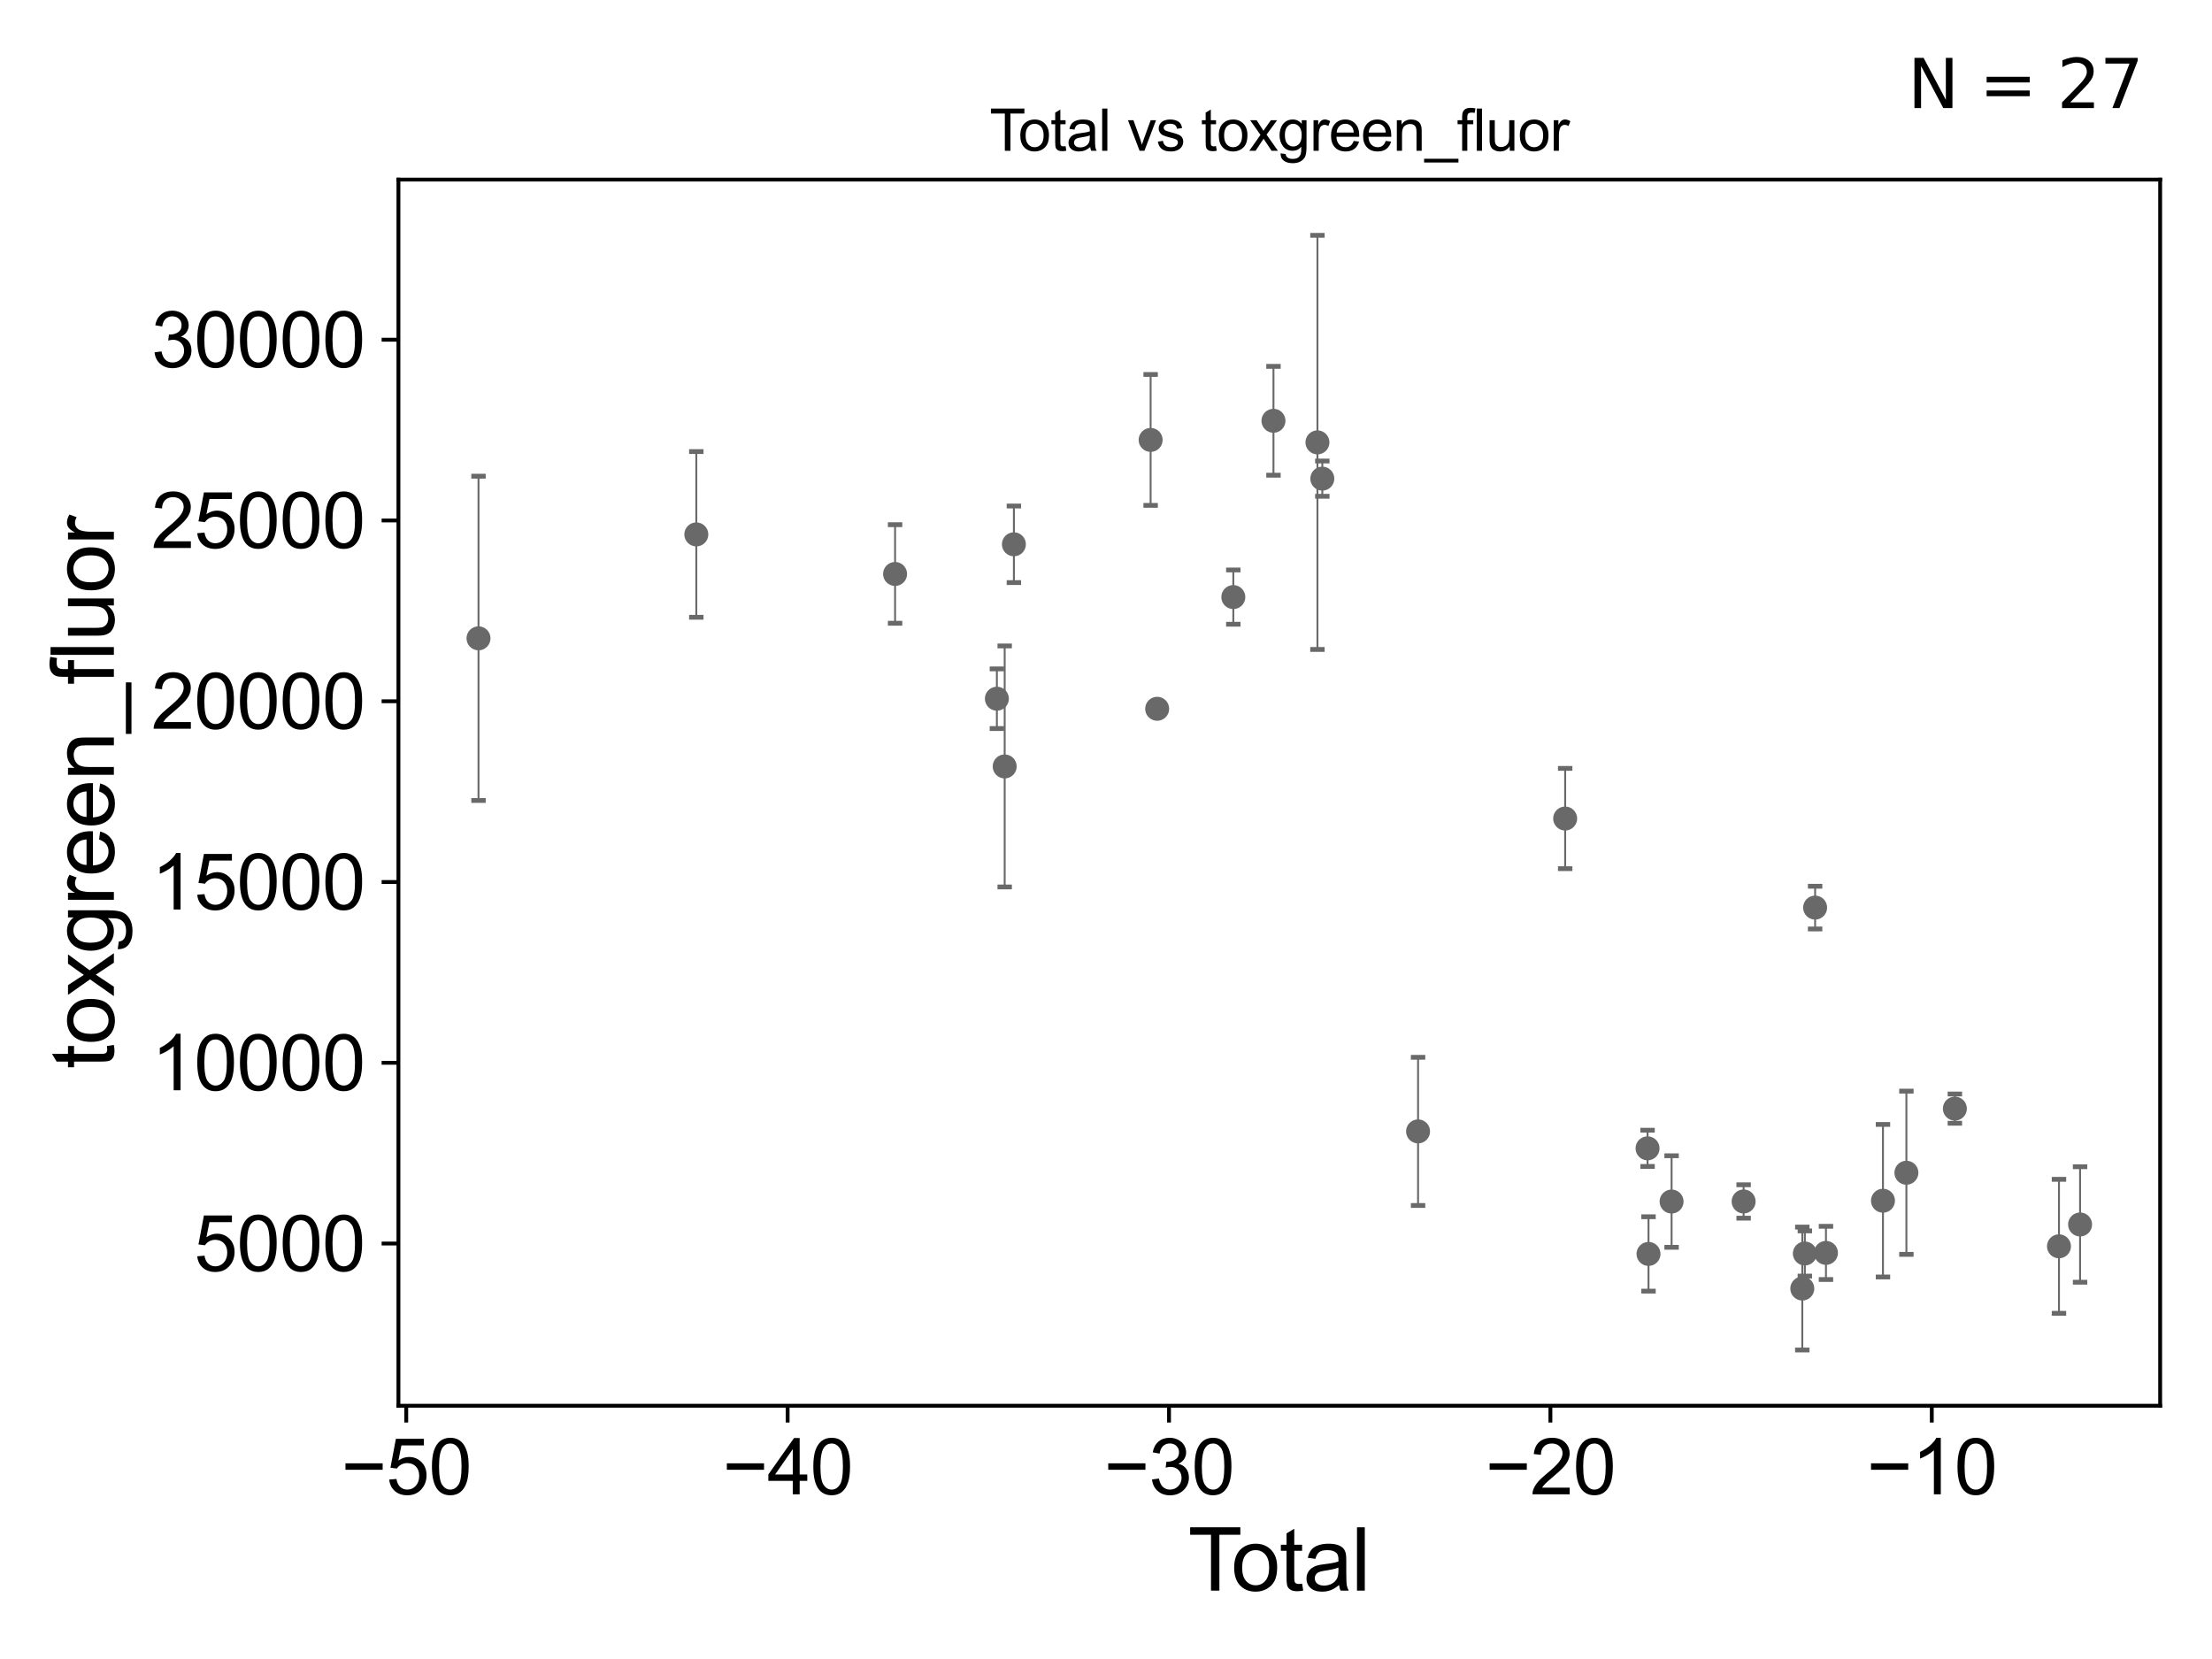 <?xml version="1.0" encoding="utf-8" standalone="no"?>
<!DOCTYPE svg PUBLIC "-//W3C//DTD SVG 1.1//EN"
  "http://www.w3.org/Graphics/SVG/1.1/DTD/svg11.dtd">
<svg xmlns:xlink="http://www.w3.org/1999/xlink" width="460.8pt" height="345.6pt" viewBox="0 0 460.8 345.6" xmlns="http://www.w3.org/2000/svg" version="1.1">
 <defs>
  <style type="text/css">*{stroke-linejoin: round; stroke-linecap: butt}</style>
 </defs>
 <g id="figure_1">
  <g id="patch_1">
   <path d="M 0 345.6 
L 460.8 345.6 
L 460.8 0 
L 0 0 
z
" style="fill: #ffffff"/>
  </g>
  <g id="axes_1">
   <g id="patch_2">
    <path d="M 83 292.84 
L 450 292.84 
L 450 37.411 
L 83 37.411 
z
" style="fill: #ffffff"/>
   </g>
   <g id="PathCollection_1">
    <defs>
     <path id="m75e531ae07" d="M 0 1.118 
C 0.297 1.118 0.581 1 0.791 0.791 
C 1 0.581 1.118 0.297 1.118 0 
C 1.118 -0.297 1 -0.581 0.791 -0.791 
C 0.581 -1 0.297 -1.118 0 -1.118 
C -0.297 -1.118 -0.581 -1 -0.791 -0.791 
C -1 -0.581 -1.118 -0.297 -1.118 0 
C -1.118 0.297 -1 0.581 -0.791 0.791 
C -0.581 1 -0.297 1.118 0 1.118 
z
" style="stroke: #696969"/>
    </defs>
    <g clip-path="url(#p4b0783b6e7)">
     <use xlink:href="#m75e531ae07" x="99.682" y="132.977" style="fill: #696969; stroke: #696969"/>
     <use xlink:href="#m75e531ae07" x="407.235" y="230.945" style="fill: #696969; stroke: #696969"/>
     <use xlink:href="#m75e531ae07" x="397.138" y="244.304" style="fill: #696969; stroke: #696969"/>
     <use xlink:href="#m75e531ae07" x="392.256" y="250.129" style="fill: #696969; stroke: #696969"/>
     <use xlink:href="#m75e531ae07" x="380.382" y="261.001" style="fill: #696969; stroke: #696969"/>
     <use xlink:href="#m75e531ae07" x="378.122" y="189.069" style="fill: #696969; stroke: #696969"/>
     <use xlink:href="#m75e531ae07" x="375.984" y="261.126" style="fill: #696969; stroke: #696969"/>
     <use xlink:href="#m75e531ae07" x="375.452" y="268.428" style="fill: #696969; stroke: #696969"/>
     <use xlink:href="#m75e531ae07" x="363.229" y="250.287" style="fill: #696969; stroke: #696969"/>
     <use xlink:href="#m75e531ae07" x="348.222" y="250.302" style="fill: #696969; stroke: #696969"/>
     <use xlink:href="#m75e531ae07" x="343.414" y="261.217" style="fill: #696969; stroke: #696969"/>
     <use xlink:href="#m75e531ae07" x="343.217" y="239.22" style="fill: #696969; stroke: #696969"/>
     <use xlink:href="#m75e531ae07" x="428.922" y="259.629" style="fill: #696969; stroke: #696969"/>
     <use xlink:href="#m75e531ae07" x="326.053" y="170.515" style="fill: #696969; stroke: #696969"/>
     <use xlink:href="#m75e531ae07" x="275.462" y="99.709" style="fill: #696969; stroke: #696969"/>
     <use xlink:href="#m75e531ae07" x="274.448" y="92.156" style="fill: #696969; stroke: #696969"/>
     <use xlink:href="#m75e531ae07" x="265.287" y="87.656" style="fill: #696969; stroke: #696969"/>
     <use xlink:href="#m75e531ae07" x="256.922" y="124.383" style="fill: #696969; stroke: #696969"/>
     <use xlink:href="#m75e531ae07" x="241.059" y="147.652" style="fill: #696969; stroke: #696969"/>
     <use xlink:href="#m75e531ae07" x="239.698" y="91.644" style="fill: #696969; stroke: #696969"/>
     <use xlink:href="#m75e531ae07" x="211.213" y="113.386" style="fill: #696969; stroke: #696969"/>
     <use xlink:href="#m75e531ae07" x="209.294" y="159.663" style="fill: #696969; stroke: #696969"/>
     <use xlink:href="#m75e531ae07" x="207.668" y="145.553" style="fill: #696969; stroke: #696969"/>
     <use xlink:href="#m75e531ae07" x="186.462" y="119.567" style="fill: #696969; stroke: #696969"/>
     <use xlink:href="#m75e531ae07" x="145.055" y="111.327" style="fill: #696969; stroke: #696969"/>
     <use xlink:href="#m75e531ae07" x="295.41" y="235.691" style="fill: #696969; stroke: #696969"/>
     <use xlink:href="#m75e531ae07" x="433.318" y="255.08" style="fill: #696969; stroke: #696969"/>
    </g>
   </g>
   <g id="matplotlib.axis_1">
    <g id="xtick_1">
     <g id="line2d_1">
      <defs>
       <path id="m4d26fa8a54" d="M 0 0 
L 0 3.5 
" style="stroke: #000000; stroke-width: 0.8"/>
      </defs>
      <g>
       <use xlink:href="#m4d26fa8a54" x="84.628" y="292.84" style="stroke: #000000; stroke-width: 0.8"/>
      </g>
     </g>
     <g id="text_1">
      <!-- −50 -->
      <g transform="translate(71.058 311.293)scale(0.16 -0.16)">
       <defs>
        <path id="ArialMT-2212" d="M 3381 1997 
L 356 1997 
L 356 2522 
L 3381 2522 
L 3381 1997 
z
" transform="scale(0.016)"/>
        <path id="ArialMT-35" d="M 266 1200 
L 856 1250 
Q 922 819 1161 601 
Q 1400 384 1738 384 
Q 2144 384 2425 690 
Q 2706 997 2706 1503 
Q 2706 1984 2436 2262 
Q 2166 2541 1728 2541 
Q 1456 2541 1237 2417 
Q 1019 2294 894 2097 
L 366 2166 
L 809 4519 
L 3088 4519 
L 3088 3981 
L 1259 3981 
L 1013 2750 
Q 1425 3038 1878 3038 
Q 2478 3038 2890 2622 
Q 3303 2206 3303 1553 
Q 3303 931 2941 478 
Q 2500 -78 1738 -78 
Q 1113 -78 717 272 
Q 322 622 266 1200 
z
" transform="scale(0.016)"/>
        <path id="ArialMT-30" d="M 266 2259 
Q 266 3072 433 3567 
Q 600 4063 929 4331 
Q 1259 4600 1759 4600 
Q 2128 4600 2406 4451 
Q 2684 4303 2865 4023 
Q 3047 3744 3150 3342 
Q 3253 2941 3253 2259 
Q 3253 1453 3087 958 
Q 2922 463 2592 192 
Q 2263 -78 1759 -78 
Q 1097 -78 719 397 
Q 266 969 266 2259 
z
M 844 2259 
Q 844 1131 1108 757 
Q 1372 384 1759 384 
Q 2147 384 2411 759 
Q 2675 1134 2675 2259 
Q 2675 3391 2411 3762 
Q 2147 4134 1753 4134 
Q 1366 4134 1134 3806 
Q 844 3388 844 2259 
z
" transform="scale(0.016)"/>
       </defs>
       <use xlink:href="#ArialMT-2212"/>
       <use xlink:href="#ArialMT-35" x="58.398"/>
       <use xlink:href="#ArialMT-30" x="114.014"/>
      </g>
     </g>
    </g>
    <g id="xtick_2">
     <g id="line2d_2">
      <g>
       <use xlink:href="#m4d26fa8a54" x="164.077" y="292.84" style="stroke: #000000; stroke-width: 0.8"/>
      </g>
     </g>
     <g id="text_2">
      <!-- −40 -->
      <g transform="translate(150.507 311.293)scale(0.16 -0.16)">
       <defs>
        <path id="ArialMT-34" d="M 2069 0 
L 2069 1097 
L 81 1097 
L 81 1613 
L 2172 4581 
L 2631 4581 
L 2631 1613 
L 3250 1613 
L 3250 1097 
L 2631 1097 
L 2631 0 
L 2069 0 
z
M 2069 1613 
L 2069 3678 
L 634 1613 
L 2069 1613 
z
" transform="scale(0.016)"/>
       </defs>
       <use xlink:href="#ArialMT-2212"/>
       <use xlink:href="#ArialMT-34" x="58.398"/>
       <use xlink:href="#ArialMT-30" x="114.014"/>
      </g>
     </g>
    </g>
    <g id="xtick_3">
     <g id="line2d_3">
      <g>
       <use xlink:href="#m4d26fa8a54" x="243.527" y="292.84" style="stroke: #000000; stroke-width: 0.8"/>
      </g>
     </g>
     <g id="text_3">
      <!-- −30 -->
      <g transform="translate(229.957 311.293)scale(0.16 -0.16)">
       <defs>
        <path id="ArialMT-33" d="M 269 1209 
L 831 1284 
Q 928 806 1161 595 
Q 1394 384 1728 384 
Q 2125 384 2398 659 
Q 2672 934 2672 1341 
Q 2672 1728 2419 1979 
Q 2166 2231 1775 2231 
Q 1616 2231 1378 2169 
L 1441 2663 
Q 1497 2656 1531 2656 
Q 1891 2656 2178 2843 
Q 2466 3031 2466 3422 
Q 2466 3731 2256 3934 
Q 2047 4138 1716 4138 
Q 1388 4138 1169 3931 
Q 950 3725 888 3313 
L 325 3413 
Q 428 3978 793 4289 
Q 1159 4600 1703 4600 
Q 2078 4600 2393 4439 
Q 2709 4278 2876 4000 
Q 3044 3722 3044 3409 
Q 3044 3113 2884 2869 
Q 2725 2625 2413 2481 
Q 2819 2388 3044 2092 
Q 3269 1797 3269 1353 
Q 3269 753 2831 336 
Q 2394 -81 1725 -81 
Q 1122 -81 723 278 
Q 325 638 269 1209 
z
" transform="scale(0.016)"/>
       </defs>
       <use xlink:href="#ArialMT-2212"/>
       <use xlink:href="#ArialMT-33" x="58.398"/>
       <use xlink:href="#ArialMT-30" x="114.014"/>
      </g>
     </g>
    </g>
    <g id="xtick_4">
     <g id="line2d_4">
      <g>
       <use xlink:href="#m4d26fa8a54" x="322.977" y="292.84" style="stroke: #000000; stroke-width: 0.8"/>
      </g>
     </g>
     <g id="text_4">
      <!-- −20 -->
      <g transform="translate(309.407 311.293)scale(0.16 -0.16)">
       <defs>
        <path id="ArialMT-32" d="M 3222 541 
L 3222 0 
L 194 0 
Q 188 203 259 391 
Q 375 700 629 1000 
Q 884 1300 1366 1694 
Q 2113 2306 2375 2664 
Q 2638 3022 2638 3341 
Q 2638 3675 2398 3904 
Q 2159 4134 1775 4134 
Q 1369 4134 1125 3890 
Q 881 3647 878 3216 
L 300 3275 
Q 359 3922 746 4261 
Q 1134 4600 1788 4600 
Q 2447 4600 2831 4234 
Q 3216 3869 3216 3328 
Q 3216 3053 3103 2787 
Q 2991 2522 2730 2228 
Q 2469 1934 1863 1422 
Q 1356 997 1212 845 
Q 1069 694 975 541 
L 3222 541 
z
" transform="scale(0.016)"/>
       </defs>
       <use xlink:href="#ArialMT-2212"/>
       <use xlink:href="#ArialMT-32" x="58.398"/>
       <use xlink:href="#ArialMT-30" x="114.014"/>
      </g>
     </g>
    </g>
    <g id="xtick_5">
     <g id="line2d_5">
      <g>
       <use xlink:href="#m4d26fa8a54" x="402.427" y="292.84" style="stroke: #000000; stroke-width: 0.8"/>
      </g>
     </g>
     <g id="text_5">
      <!-- −10 -->
      <g transform="translate(388.857 311.293)scale(0.16 -0.16)">
       <defs>
        <path id="ArialMT-31" d="M 2384 0 
L 1822 0 
L 1822 3584 
Q 1619 3391 1289 3197 
Q 959 3003 697 2906 
L 697 3450 
Q 1169 3672 1522 3987 
Q 1875 4303 2022 4600 
L 2384 4600 
L 2384 0 
z
" transform="scale(0.016)"/>
       </defs>
       <use xlink:href="#ArialMT-2212"/>
       <use xlink:href="#ArialMT-31" x="58.398"/>
       <use xlink:href="#ArialMT-30" x="114.014"/>
      </g>
     </g>
    </g>
    <g id="text_6">
     <!-- Total -->
     <g transform="translate(247.495 331.357)scale(0.18 -0.18)">
      <defs>
       <path id="ArialMT-54" d="M 1659 0 
L 1659 4041 
L 150 4041 
L 150 4581 
L 3781 4581 
L 3781 4041 
L 2266 4041 
L 2266 0 
L 1659 0 
z
" transform="scale(0.016)"/>
       <path id="ArialMT-6f" d="M 213 1659 
Q 213 2581 725 3025 
Q 1153 3394 1769 3394 
Q 2453 3394 2887 2945 
Q 3322 2497 3322 1706 
Q 3322 1066 3130 698 
Q 2938 331 2570 128 
Q 2203 -75 1769 -75 
Q 1072 -75 642 372 
Q 213 819 213 1659 
z
M 791 1659 
Q 791 1022 1069 705 
Q 1347 388 1769 388 
Q 2188 388 2466 706 
Q 2744 1025 2744 1678 
Q 2744 2294 2464 2611 
Q 2184 2928 1769 2928 
Q 1347 2928 1069 2612 
Q 791 2297 791 1659 
z
" transform="scale(0.016)"/>
       <path id="ArialMT-74" d="M 1650 503 
L 1731 6 
Q 1494 -44 1306 -44 
Q 1000 -44 831 53 
Q 663 150 594 308 
Q 525 466 525 972 
L 525 2881 
L 113 2881 
L 113 3319 
L 525 3319 
L 525 4141 
L 1084 4478 
L 1084 3319 
L 1650 3319 
L 1650 2881 
L 1084 2881 
L 1084 941 
Q 1084 700 1114 631 
Q 1144 563 1211 522 
Q 1278 481 1403 481 
Q 1497 481 1650 503 
z
" transform="scale(0.016)"/>
       <path id="ArialMT-61" d="M 2588 409 
Q 2275 144 1986 34 
Q 1697 -75 1366 -75 
Q 819 -75 525 192 
Q 231 459 231 875 
Q 231 1119 342 1320 
Q 453 1522 633 1644 
Q 813 1766 1038 1828 
Q 1203 1872 1538 1913 
Q 2219 1994 2541 2106 
Q 2544 2222 2544 2253 
Q 2544 2597 2384 2738 
Q 2169 2928 1744 2928 
Q 1347 2928 1158 2789 
Q 969 2650 878 2297 
L 328 2372 
Q 403 2725 575 2942 
Q 747 3159 1072 3276 
Q 1397 3394 1825 3394 
Q 2250 3394 2515 3294 
Q 2781 3194 2906 3042 
Q 3031 2891 3081 2659 
Q 3109 2516 3109 2141 
L 3109 1391 
Q 3109 606 3145 398 
Q 3181 191 3288 0 
L 2700 0 
Q 2613 175 2588 409 
z
M 2541 1666 
Q 2234 1541 1622 1453 
Q 1275 1403 1131 1340 
Q 988 1278 909 1158 
Q 831 1038 831 891 
Q 831 666 1001 516 
Q 1172 366 1500 366 
Q 1825 366 2078 508 
Q 2331 650 2450 897 
Q 2541 1088 2541 1459 
L 2541 1666 
z
" transform="scale(0.016)"/>
       <path id="ArialMT-6c" d="M 409 0 
L 409 4581 
L 972 4581 
L 972 0 
L 409 0 
z
" transform="scale(0.016)"/>
      </defs>
      <use xlink:href="#ArialMT-54"/>
      <use xlink:href="#ArialMT-6f" x="49.959"/>
      <use xlink:href="#ArialMT-74" x="105.574"/>
      <use xlink:href="#ArialMT-61" x="133.357"/>
      <use xlink:href="#ArialMT-6c" x="188.973"/>
     </g>
    </g>
   </g>
   <g id="matplotlib.axis_2">
    <g id="ytick_1">
     <g id="line2d_6">
      <defs>
       <path id="m149ce48b48" d="M 0 0 
L -3.5 0 
" style="stroke: #000000; stroke-width: 0.8"/>
      </defs>
      <g>
       <use xlink:href="#m149ce48b48" x="83" y="259.054" style="stroke: #000000; stroke-width: 0.8"/>
      </g>
     </g>
     <g id="text_7">
      <!-- 5000 -->
      <g transform="translate(40.41 264.781)scale(0.16 -0.16)">
       <use xlink:href="#ArialMT-35"/>
       <use xlink:href="#ArialMT-30" x="55.615"/>
       <use xlink:href="#ArialMT-30" x="111.23"/>
       <use xlink:href="#ArialMT-30" x="166.846"/>
      </g>
     </g>
    </g>
    <g id="ytick_2">
     <g id="line2d_7">
      <g>
       <use xlink:href="#m149ce48b48" x="83" y="221.397" style="stroke: #000000; stroke-width: 0.8"/>
      </g>
     </g>
     <g id="text_8">
      <!-- 10000 -->
      <g transform="translate(31.512 227.123)scale(0.16 -0.16)">
       <use xlink:href="#ArialMT-31"/>
       <use xlink:href="#ArialMT-30" x="55.615"/>
       <use xlink:href="#ArialMT-30" x="111.23"/>
       <use xlink:href="#ArialMT-30" x="166.846"/>
       <use xlink:href="#ArialMT-30" x="222.461"/>
      </g>
     </g>
    </g>
    <g id="ytick_3">
     <g id="line2d_8">
      <g>
       <use xlink:href="#m149ce48b48" x="83" y="183.739" style="stroke: #000000; stroke-width: 0.8"/>
      </g>
     </g>
     <g id="text_9">
      <!-- 15000 -->
      <g transform="translate(31.512 189.465)scale(0.16 -0.16)">
       <use xlink:href="#ArialMT-31"/>
       <use xlink:href="#ArialMT-35" x="55.615"/>
       <use xlink:href="#ArialMT-30" x="111.23"/>
       <use xlink:href="#ArialMT-30" x="166.846"/>
       <use xlink:href="#ArialMT-30" x="222.461"/>
      </g>
     </g>
    </g>
    <g id="ytick_4">
     <g id="line2d_9">
      <g>
       <use xlink:href="#m149ce48b48" x="83" y="146.082" style="stroke: #000000; stroke-width: 0.8"/>
      </g>
     </g>
     <g id="text_10">
      <!-- 20000 -->
      <g transform="translate(31.512 151.808)scale(0.16 -0.16)">
       <use xlink:href="#ArialMT-32"/>
       <use xlink:href="#ArialMT-30" x="55.615"/>
       <use xlink:href="#ArialMT-30" x="111.23"/>
       <use xlink:href="#ArialMT-30" x="166.846"/>
       <use xlink:href="#ArialMT-30" x="222.461"/>
      </g>
     </g>
    </g>
    <g id="ytick_5">
     <g id="line2d_10">
      <g>
       <use xlink:href="#m149ce48b48" x="83" y="108.424" style="stroke: #000000; stroke-width: 0.8"/>
      </g>
     </g>
     <g id="text_11">
      <!-- 25000 -->
      <g transform="translate(31.512 114.15)scale(0.16 -0.16)">
       <use xlink:href="#ArialMT-32"/>
       <use xlink:href="#ArialMT-35" x="55.615"/>
       <use xlink:href="#ArialMT-30" x="111.23"/>
       <use xlink:href="#ArialMT-30" x="166.846"/>
       <use xlink:href="#ArialMT-30" x="222.461"/>
      </g>
     </g>
    </g>
    <g id="ytick_6">
     <g id="line2d_11">
      <g>
       <use xlink:href="#m149ce48b48" x="83" y="70.767" style="stroke: #000000; stroke-width: 0.8"/>
      </g>
     </g>
     <g id="text_12">
      <!-- 30000 -->
      <g transform="translate(31.512 76.493)scale(0.16 -0.16)">
       <use xlink:href="#ArialMT-33"/>
       <use xlink:href="#ArialMT-30" x="55.615"/>
       <use xlink:href="#ArialMT-30" x="111.23"/>
       <use xlink:href="#ArialMT-30" x="166.846"/>
       <use xlink:href="#ArialMT-30" x="222.461"/>
      </g>
     </g>
    </g>
    <g id="text_13">
     <!-- toxgreen_fluor -->
     <g transform="translate(23.724 222.658)rotate(-90)scale(0.18 -0.18)">
      <defs>
       <path id="ArialMT-78" d="M 47 0 
L 1259 1725 
L 138 3319 
L 841 3319 
L 1350 2541 
Q 1494 2319 1581 2169 
Q 1719 2375 1834 2534 
L 2394 3319 
L 3066 3319 
L 1919 1756 
L 3153 0 
L 2463 0 
L 1781 1031 
L 1600 1309 
L 728 0 
L 47 0 
z
" transform="scale(0.016)"/>
       <path id="ArialMT-67" d="M 319 -275 
L 866 -356 
Q 900 -609 1056 -725 
Q 1266 -881 1628 -881 
Q 2019 -881 2231 -725 
Q 2444 -569 2519 -288 
Q 2563 -116 2559 434 
Q 2191 0 1641 0 
Q 956 0 581 494 
Q 206 988 206 1678 
Q 206 2153 378 2554 
Q 550 2956 876 3175 
Q 1203 3394 1644 3394 
Q 2231 3394 2613 2919 
L 2613 3319 
L 3131 3319 
L 3131 450 
Q 3131 -325 2973 -648 
Q 2816 -972 2473 -1159 
Q 2131 -1347 1631 -1347 
Q 1038 -1347 672 -1080 
Q 306 -813 319 -275 
z
M 784 1719 
Q 784 1066 1043 766 
Q 1303 466 1694 466 
Q 2081 466 2343 764 
Q 2606 1063 2606 1700 
Q 2606 2309 2336 2618 
Q 2066 2928 1684 2928 
Q 1309 2928 1046 2623 
Q 784 2319 784 1719 
z
" transform="scale(0.016)"/>
       <path id="ArialMT-72" d="M 416 0 
L 416 3319 
L 922 3319 
L 922 2816 
Q 1116 3169 1280 3281 
Q 1444 3394 1641 3394 
Q 1925 3394 2219 3213 
L 2025 2691 
Q 1819 2813 1613 2813 
Q 1428 2813 1281 2702 
Q 1134 2591 1072 2394 
Q 978 2094 978 1738 
L 978 0 
L 416 0 
z
" transform="scale(0.016)"/>
       <path id="ArialMT-65" d="M 2694 1069 
L 3275 997 
Q 3138 488 2766 206 
Q 2394 -75 1816 -75 
Q 1088 -75 661 373 
Q 234 822 234 1631 
Q 234 2469 665 2931 
Q 1097 3394 1784 3394 
Q 2450 3394 2872 2941 
Q 3294 2488 3294 1666 
Q 3294 1616 3291 1516 
L 816 1516 
Q 847 969 1125 678 
Q 1403 388 1819 388 
Q 2128 388 2347 550 
Q 2566 713 2694 1069 
z
M 847 1978 
L 2700 1978 
Q 2663 2397 2488 2606 
Q 2219 2931 1791 2931 
Q 1403 2931 1139 2672 
Q 875 2413 847 1978 
z
" transform="scale(0.016)"/>
       <path id="ArialMT-6e" d="M 422 0 
L 422 3319 
L 928 3319 
L 928 2847 
Q 1294 3394 1984 3394 
Q 2284 3394 2536 3286 
Q 2788 3178 2913 3003 
Q 3038 2828 3088 2588 
Q 3119 2431 3119 2041 
L 3119 0 
L 2556 0 
L 2556 2019 
Q 2556 2363 2490 2533 
Q 2425 2703 2258 2804 
Q 2091 2906 1866 2906 
Q 1506 2906 1245 2678 
Q 984 2450 984 1813 
L 984 0 
L 422 0 
z
" transform="scale(0.016)"/>
       <path id="ArialMT-5f" d="M -97 -1272 
L -97 -866 
L 3631 -866 
L 3631 -1272 
L -97 -1272 
z
" transform="scale(0.016)"/>
       <path id="ArialMT-66" d="M 556 0 
L 556 2881 
L 59 2881 
L 59 3319 
L 556 3319 
L 556 3672 
Q 556 4006 616 4169 
Q 697 4388 901 4523 
Q 1106 4659 1475 4659 
Q 1713 4659 2000 4603 
L 1916 4113 
Q 1741 4144 1584 4144 
Q 1328 4144 1222 4034 
Q 1116 3925 1116 3625 
L 1116 3319 
L 1763 3319 
L 1763 2881 
L 1116 2881 
L 1116 0 
L 556 0 
z
" transform="scale(0.016)"/>
       <path id="ArialMT-75" d="M 2597 0 
L 2597 488 
Q 2209 -75 1544 -75 
Q 1250 -75 995 37 
Q 741 150 617 320 
Q 494 491 444 738 
Q 409 903 409 1263 
L 409 3319 
L 972 3319 
L 972 1478 
Q 972 1038 1006 884 
Q 1059 663 1231 536 
Q 1403 409 1656 409 
Q 1909 409 2131 539 
Q 2353 669 2445 892 
Q 2538 1116 2538 1541 
L 2538 3319 
L 3100 3319 
L 3100 0 
L 2597 0 
z
" transform="scale(0.016)"/>
      </defs>
      <use xlink:href="#ArialMT-74"/>
      <use xlink:href="#ArialMT-6f" x="27.783"/>
      <use xlink:href="#ArialMT-78" x="83.398"/>
      <use xlink:href="#ArialMT-67" x="133.398"/>
      <use xlink:href="#ArialMT-72" x="189.014"/>
      <use xlink:href="#ArialMT-65" x="222.314"/>
      <use xlink:href="#ArialMT-65" x="277.93"/>
      <use xlink:href="#ArialMT-6e" x="333.545"/>
      <use xlink:href="#ArialMT-5f" x="389.16"/>
      <use xlink:href="#ArialMT-66" x="444.775"/>
      <use xlink:href="#ArialMT-6c" x="472.559"/>
      <use xlink:href="#ArialMT-75" x="494.775"/>
      <use xlink:href="#ArialMT-6f" x="550.391"/>
      <use xlink:href="#ArialMT-72" x="606.006"/>
     </g>
    </g>
   </g>
   <g id="LineCollection_1">
    <path d="M 99.682 166.754 
L 99.682 99.2 
" clip-path="url(#p4b0783b6e7)" style="fill: none; stroke: #696969; stroke-width: 0.4"/>
    <path d="M 407.235 233.991 
L 407.235 227.898 
" clip-path="url(#p4b0783b6e7)" style="fill: none; stroke: #696969; stroke-width: 0.4"/>
    <path d="M 397.138 261.303 
L 397.138 227.304 
" clip-path="url(#p4b0783b6e7)" style="fill: none; stroke: #696969; stroke-width: 0.4"/>
    <path d="M 392.256 266.016 
L 392.256 234.241 
" clip-path="url(#p4b0783b6e7)" style="fill: none; stroke: #696969; stroke-width: 0.4"/>
    <path d="M 380.382 266.541 
L 380.382 255.462 
" clip-path="url(#p4b0783b6e7)" style="fill: none; stroke: #696969; stroke-width: 0.4"/>
    <path d="M 378.122 193.516 
L 378.122 184.623 
" clip-path="url(#p4b0783b6e7)" style="fill: none; stroke: #696969; stroke-width: 0.4"/>
    <path d="M 375.984 265.831 
L 375.984 256.421 
" clip-path="url(#p4b0783b6e7)" style="fill: none; stroke: #696969; stroke-width: 0.4"/>
    <path d="M 375.452 281.23 
L 375.452 255.626 
" clip-path="url(#p4b0783b6e7)" style="fill: none; stroke: #696969; stroke-width: 0.4"/>
    <path d="M 363.229 253.766 
L 363.229 246.808 
" clip-path="url(#p4b0783b6e7)" style="fill: none; stroke: #696969; stroke-width: 0.4"/>
    <path d="M 348.222 259.837 
L 348.222 240.767 
" clip-path="url(#p4b0783b6e7)" style="fill: none; stroke: #696969; stroke-width: 0.4"/>
    <path d="M 343.414 268.965 
L 343.414 253.468 
" clip-path="url(#p4b0783b6e7)" style="fill: none; stroke: #696969; stroke-width: 0.4"/>
    <path d="M 343.217 242.991 
L 343.217 235.448 
" clip-path="url(#p4b0783b6e7)" style="fill: none; stroke: #696969; stroke-width: 0.4"/>
    <path d="M 428.922 273.583 
L 428.922 245.675 
" clip-path="url(#p4b0783b6e7)" style="fill: none; stroke: #696969; stroke-width: 0.4"/>
    <path d="M 326.053 180.958 
L 326.053 160.071 
" clip-path="url(#p4b0783b6e7)" style="fill: none; stroke: #696969; stroke-width: 0.4"/>
    <path d="M 275.462 103.382 
L 275.462 96.036 
" clip-path="url(#p4b0783b6e7)" style="fill: none; stroke: #696969; stroke-width: 0.4"/>
    <path d="M 274.448 135.29 
L 274.448 49.022 
" clip-path="url(#p4b0783b6e7)" style="fill: none; stroke: #696969; stroke-width: 0.4"/>
    <path d="M 265.287 98.993 
L 265.287 76.319 
" clip-path="url(#p4b0783b6e7)" style="fill: none; stroke: #696969; stroke-width: 0.4"/>
    <path d="M 256.922 130.035 
L 256.922 118.732 
" clip-path="url(#p4b0783b6e7)" style="fill: none; stroke: #696969; stroke-width: 0.4"/>
    <path d="M 241.059 148.167 
L 241.059 147.138 
" clip-path="url(#p4b0783b6e7)" style="fill: none; stroke: #696969; stroke-width: 0.4"/>
    <path d="M 239.698 105.276 
L 239.698 78.013 
" clip-path="url(#p4b0783b6e7)" style="fill: none; stroke: #696969; stroke-width: 0.4"/>
    <path d="M 211.213 121.359 
L 211.213 105.413 
" clip-path="url(#p4b0783b6e7)" style="fill: none; stroke: #696969; stroke-width: 0.4"/>
    <path d="M 209.294 184.77 
L 209.294 134.556 
" clip-path="url(#p4b0783b6e7)" style="fill: none; stroke: #696969; stroke-width: 0.4"/>
    <path d="M 207.668 151.77 
L 207.668 139.337 
" clip-path="url(#p4b0783b6e7)" style="fill: none; stroke: #696969; stroke-width: 0.4"/>
    <path d="M 186.462 129.834 
L 186.462 109.3 
" clip-path="url(#p4b0783b6e7)" style="fill: none; stroke: #696969; stroke-width: 0.4"/>
    <path d="M 145.055 128.584 
L 145.055 94.07 
" clip-path="url(#p4b0783b6e7)" style="fill: none; stroke: #696969; stroke-width: 0.4"/>
    <path d="M 295.41 251.124 
L 295.41 220.259 
" clip-path="url(#p4b0783b6e7)" style="fill: none; stroke: #696969; stroke-width: 0.4"/>
    <path d="M 433.318 267.113 
L 433.318 243.047 
" clip-path="url(#p4b0783b6e7)" style="fill: none; stroke: #696969; stroke-width: 0.4"/>
   </g>
   <g id="line2d_12">
    <defs>
     <path id="m12f60c7027" d="M 1.5 0 
L -1.5 -0 
" style="stroke: #696969"/>
    </defs>
    <g clip-path="url(#p4b0783b6e7)">
     <use xlink:href="#m12f60c7027" x="99.682" y="166.754" style="fill: #696969; stroke: #696969"/>
     <use xlink:href="#m12f60c7027" x="407.235" y="233.991" style="fill: #696969; stroke: #696969"/>
     <use xlink:href="#m12f60c7027" x="397.138" y="261.303" style="fill: #696969; stroke: #696969"/>
     <use xlink:href="#m12f60c7027" x="392.256" y="266.016" style="fill: #696969; stroke: #696969"/>
     <use xlink:href="#m12f60c7027" x="380.382" y="266.541" style="fill: #696969; stroke: #696969"/>
     <use xlink:href="#m12f60c7027" x="378.122" y="193.516" style="fill: #696969; stroke: #696969"/>
     <use xlink:href="#m12f60c7027" x="375.984" y="265.831" style="fill: #696969; stroke: #696969"/>
     <use xlink:href="#m12f60c7027" x="375.452" y="281.23" style="fill: #696969; stroke: #696969"/>
     <use xlink:href="#m12f60c7027" x="363.229" y="253.766" style="fill: #696969; stroke: #696969"/>
     <use xlink:href="#m12f60c7027" x="348.222" y="259.837" style="fill: #696969; stroke: #696969"/>
     <use xlink:href="#m12f60c7027" x="343.414" y="268.965" style="fill: #696969; stroke: #696969"/>
     <use xlink:href="#m12f60c7027" x="343.217" y="242.991" style="fill: #696969; stroke: #696969"/>
     <use xlink:href="#m12f60c7027" x="428.922" y="273.583" style="fill: #696969; stroke: #696969"/>
     <use xlink:href="#m12f60c7027" x="326.053" y="180.958" style="fill: #696969; stroke: #696969"/>
     <use xlink:href="#m12f60c7027" x="275.462" y="103.382" style="fill: #696969; stroke: #696969"/>
     <use xlink:href="#m12f60c7027" x="274.448" y="135.29" style="fill: #696969; stroke: #696969"/>
     <use xlink:href="#m12f60c7027" x="265.287" y="98.993" style="fill: #696969; stroke: #696969"/>
     <use xlink:href="#m12f60c7027" x="256.922" y="130.035" style="fill: #696969; stroke: #696969"/>
     <use xlink:href="#m12f60c7027" x="241.059" y="148.167" style="fill: #696969; stroke: #696969"/>
     <use xlink:href="#m12f60c7027" x="239.698" y="105.276" style="fill: #696969; stroke: #696969"/>
     <use xlink:href="#m12f60c7027" x="211.213" y="121.359" style="fill: #696969; stroke: #696969"/>
     <use xlink:href="#m12f60c7027" x="209.294" y="184.77" style="fill: #696969; stroke: #696969"/>
     <use xlink:href="#m12f60c7027" x="207.668" y="151.77" style="fill: #696969; stroke: #696969"/>
     <use xlink:href="#m12f60c7027" x="186.462" y="129.834" style="fill: #696969; stroke: #696969"/>
     <use xlink:href="#m12f60c7027" x="145.055" y="128.584" style="fill: #696969; stroke: #696969"/>
     <use xlink:href="#m12f60c7027" x="295.41" y="251.124" style="fill: #696969; stroke: #696969"/>
     <use xlink:href="#m12f60c7027" x="433.318" y="267.113" style="fill: #696969; stroke: #696969"/>
    </g>
   </g>
   <g id="line2d_13">
    <g clip-path="url(#p4b0783b6e7)">
     <use xlink:href="#m12f60c7027" x="99.682" y="99.2" style="fill: #696969; stroke: #696969"/>
     <use xlink:href="#m12f60c7027" x="407.235" y="227.898" style="fill: #696969; stroke: #696969"/>
     <use xlink:href="#m12f60c7027" x="397.138" y="227.304" style="fill: #696969; stroke: #696969"/>
     <use xlink:href="#m12f60c7027" x="392.256" y="234.241" style="fill: #696969; stroke: #696969"/>
     <use xlink:href="#m12f60c7027" x="380.382" y="255.462" style="fill: #696969; stroke: #696969"/>
     <use xlink:href="#m12f60c7027" x="378.122" y="184.623" style="fill: #696969; stroke: #696969"/>
     <use xlink:href="#m12f60c7027" x="375.984" y="256.421" style="fill: #696969; stroke: #696969"/>
     <use xlink:href="#m12f60c7027" x="375.452" y="255.626" style="fill: #696969; stroke: #696969"/>
     <use xlink:href="#m12f60c7027" x="363.229" y="246.808" style="fill: #696969; stroke: #696969"/>
     <use xlink:href="#m12f60c7027" x="348.222" y="240.767" style="fill: #696969; stroke: #696969"/>
     <use xlink:href="#m12f60c7027" x="343.414" y="253.468" style="fill: #696969; stroke: #696969"/>
     <use xlink:href="#m12f60c7027" x="343.217" y="235.448" style="fill: #696969; stroke: #696969"/>
     <use xlink:href="#m12f60c7027" x="428.922" y="245.675" style="fill: #696969; stroke: #696969"/>
     <use xlink:href="#m12f60c7027" x="326.053" y="160.071" style="fill: #696969; stroke: #696969"/>
     <use xlink:href="#m12f60c7027" x="275.462" y="96.036" style="fill: #696969; stroke: #696969"/>
     <use xlink:href="#m12f60c7027" x="274.448" y="49.022" style="fill: #696969; stroke: #696969"/>
     <use xlink:href="#m12f60c7027" x="265.287" y="76.319" style="fill: #696969; stroke: #696969"/>
     <use xlink:href="#m12f60c7027" x="256.922" y="118.732" style="fill: #696969; stroke: #696969"/>
     <use xlink:href="#m12f60c7027" x="241.059" y="147.138" style="fill: #696969; stroke: #696969"/>
     <use xlink:href="#m12f60c7027" x="239.698" y="78.013" style="fill: #696969; stroke: #696969"/>
     <use xlink:href="#m12f60c7027" x="211.213" y="105.413" style="fill: #696969; stroke: #696969"/>
     <use xlink:href="#m12f60c7027" x="209.294" y="134.556" style="fill: #696969; stroke: #696969"/>
     <use xlink:href="#m12f60c7027" x="207.668" y="139.337" style="fill: #696969; stroke: #696969"/>
     <use xlink:href="#m12f60c7027" x="186.462" y="109.3" style="fill: #696969; stroke: #696969"/>
     <use xlink:href="#m12f60c7027" x="145.055" y="94.07" style="fill: #696969; stroke: #696969"/>
     <use xlink:href="#m12f60c7027" x="295.41" y="220.259" style="fill: #696969; stroke: #696969"/>
     <use xlink:href="#m12f60c7027" x="433.318" y="243.047" style="fill: #696969; stroke: #696969"/>
    </g>
   </g>
   <g id="line2d_14">
    <defs>
     <path id="mf5e0b4ed64" d="M 0 2 
C 0.53 2 1.039 1.789 1.414 1.414 
C 1.789 1.039 2 0.53 2 0 
C 2 -0.53 1.789 -1.039 1.414 -1.414 
C 1.039 -1.789 0.53 -2 0 -2 
C -0.53 -2 -1.039 -1.789 -1.414 -1.414 
C -1.789 -1.039 -2 -0.53 -2 0 
C -2 0.53 -1.789 1.039 -1.414 1.414 
C -1.039 1.789 -0.53 2 0 2 
z
" style="stroke: #696969"/>
    </defs>
    <g clip-path="url(#p4b0783b6e7)">
     <use xlink:href="#mf5e0b4ed64" x="99.682" y="132.977" style="fill: #696969; stroke: #696969"/>
     <use xlink:href="#mf5e0b4ed64" x="407.235" y="230.945" style="fill: #696969; stroke: #696969"/>
     <use xlink:href="#mf5e0b4ed64" x="397.138" y="244.304" style="fill: #696969; stroke: #696969"/>
     <use xlink:href="#mf5e0b4ed64" x="392.256" y="250.129" style="fill: #696969; stroke: #696969"/>
     <use xlink:href="#mf5e0b4ed64" x="380.382" y="261.001" style="fill: #696969; stroke: #696969"/>
     <use xlink:href="#mf5e0b4ed64" x="378.122" y="189.069" style="fill: #696969; stroke: #696969"/>
     <use xlink:href="#mf5e0b4ed64" x="375.984" y="261.126" style="fill: #696969; stroke: #696969"/>
     <use xlink:href="#mf5e0b4ed64" x="375.452" y="268.428" style="fill: #696969; stroke: #696969"/>
     <use xlink:href="#mf5e0b4ed64" x="363.229" y="250.287" style="fill: #696969; stroke: #696969"/>
     <use xlink:href="#mf5e0b4ed64" x="348.222" y="250.302" style="fill: #696969; stroke: #696969"/>
     <use xlink:href="#mf5e0b4ed64" x="343.414" y="261.217" style="fill: #696969; stroke: #696969"/>
     <use xlink:href="#mf5e0b4ed64" x="343.217" y="239.22" style="fill: #696969; stroke: #696969"/>
     <use xlink:href="#mf5e0b4ed64" x="428.922" y="259.629" style="fill: #696969; stroke: #696969"/>
     <use xlink:href="#mf5e0b4ed64" x="326.053" y="170.515" style="fill: #696969; stroke: #696969"/>
     <use xlink:href="#mf5e0b4ed64" x="275.462" y="99.709" style="fill: #696969; stroke: #696969"/>
     <use xlink:href="#mf5e0b4ed64" x="274.448" y="92.156" style="fill: #696969; stroke: #696969"/>
     <use xlink:href="#mf5e0b4ed64" x="265.287" y="87.656" style="fill: #696969; stroke: #696969"/>
     <use xlink:href="#mf5e0b4ed64" x="256.922" y="124.383" style="fill: #696969; stroke: #696969"/>
     <use xlink:href="#mf5e0b4ed64" x="241.059" y="147.652" style="fill: #696969; stroke: #696969"/>
     <use xlink:href="#mf5e0b4ed64" x="239.698" y="91.644" style="fill: #696969; stroke: #696969"/>
     <use xlink:href="#mf5e0b4ed64" x="211.213" y="113.386" style="fill: #696969; stroke: #696969"/>
     <use xlink:href="#mf5e0b4ed64" x="209.294" y="159.663" style="fill: #696969; stroke: #696969"/>
     <use xlink:href="#mf5e0b4ed64" x="207.668" y="145.553" style="fill: #696969; stroke: #696969"/>
     <use xlink:href="#mf5e0b4ed64" x="186.462" y="119.567" style="fill: #696969; stroke: #696969"/>
     <use xlink:href="#mf5e0b4ed64" x="145.055" y="111.327" style="fill: #696969; stroke: #696969"/>
     <use xlink:href="#mf5e0b4ed64" x="295.41" y="235.691" style="fill: #696969; stroke: #696969"/>
     <use xlink:href="#mf5e0b4ed64" x="433.318" y="255.08" style="fill: #696969; stroke: #696969"/>
    </g>
   </g>
   <g id="patch_3">
    <path d="M 83 292.84 
L 83 37.411 
" style="fill: none; stroke: #000000; stroke-width: 0.8; stroke-linejoin: miter; stroke-linecap: square"/>
   </g>
   <g id="patch_4">
    <path d="M 450 292.84 
L 450 37.411 
" style="fill: none; stroke: #000000; stroke-width: 0.8; stroke-linejoin: miter; stroke-linecap: square"/>
   </g>
   <g id="patch_5">
    <path d="M 83 292.84 
L 450 292.84 
" style="fill: none; stroke: #000000; stroke-width: 0.8; stroke-linejoin: miter; stroke-linecap: square"/>
   </g>
   <g id="patch_6">
    <path d="M 83 37.411 
L 450 37.411 
" style="fill: none; stroke: #000000; stroke-width: 0.8; stroke-linejoin: miter; stroke-linecap: square"/>
   </g>
   <g id="text_14">
    <!-- N = 27 -->
    <g transform="translate(397.411 22.506)scale(0.14 -0.14)">
     <defs>
      <path id="DejaVuSans-4e" d="M 628 4666 
L 1478 4666 
L 3547 763 
L 3547 4666 
L 4159 4666 
L 4159 0 
L 3309 0 
L 1241 3903 
L 1241 0 
L 628 0 
L 628 4666 
z
" transform="scale(0.016)"/>
      <path id="DejaVuSans-20" transform="scale(0.016)"/>
      <path id="DejaVuSans-3d" d="M 678 2906 
L 4684 2906 
L 4684 2381 
L 678 2381 
L 678 2906 
z
M 678 1631 
L 4684 1631 
L 4684 1100 
L 678 1100 
L 678 1631 
z
" transform="scale(0.016)"/>
      <path id="DejaVuSans-32" d="M 1228 531 
L 3431 531 
L 3431 0 
L 469 0 
L 469 531 
Q 828 903 1448 1529 
Q 2069 2156 2228 2338 
Q 2531 2678 2651 2914 
Q 2772 3150 2772 3378 
Q 2772 3750 2511 3984 
Q 2250 4219 1831 4219 
Q 1534 4219 1204 4116 
Q 875 4013 500 3803 
L 500 4441 
Q 881 4594 1212 4672 
Q 1544 4750 1819 4750 
Q 2544 4750 2975 4387 
Q 3406 4025 3406 3419 
Q 3406 3131 3298 2873 
Q 3191 2616 2906 2266 
Q 2828 2175 2409 1742 
Q 1991 1309 1228 531 
z
" transform="scale(0.016)"/>
      <path id="DejaVuSans-37" d="M 525 4666 
L 3525 4666 
L 3525 4397 
L 1831 0 
L 1172 0 
L 2766 4134 
L 525 4134 
L 525 4666 
z
" transform="scale(0.016)"/>
     </defs>
     <use xlink:href="#DejaVuSans-4e"/>
     <use xlink:href="#DejaVuSans-20" x="74.805"/>
     <use xlink:href="#DejaVuSans-3d" x="106.592"/>
     <use xlink:href="#DejaVuSans-20" x="190.381"/>
     <use xlink:href="#DejaVuSans-32" x="222.168"/>
     <use xlink:href="#DejaVuSans-37" x="285.791"/>
    </g>
   </g>
   <g id="text_15">
    <!-- Total vs toxgreen_fluor -->
    <g transform="translate(206.141 31.411)scale(0.12 -0.12)">
     <defs>
      <path id="ArialMT-20" transform="scale(0.016)"/>
      <path id="ArialMT-76" d="M 1344 0 
L 81 3319 
L 675 3319 
L 1388 1331 
Q 1503 1009 1600 663 
Q 1675 925 1809 1294 
L 2547 3319 
L 3125 3319 
L 1869 0 
L 1344 0 
z
" transform="scale(0.016)"/>
      <path id="ArialMT-73" d="M 197 991 
L 753 1078 
Q 800 744 1014 566 
Q 1228 388 1613 388 
Q 2000 388 2187 545 
Q 2375 703 2375 916 
Q 2375 1106 2209 1216 
Q 2094 1291 1634 1406 
Q 1016 1563 777 1677 
Q 538 1791 414 1992 
Q 291 2194 291 2438 
Q 291 2659 392 2848 
Q 494 3038 669 3163 
Q 800 3259 1026 3326 
Q 1253 3394 1513 3394 
Q 1903 3394 2198 3281 
Q 2494 3169 2634 2976 
Q 2775 2784 2828 2463 
L 2278 2388 
Q 2241 2644 2061 2787 
Q 1881 2931 1553 2931 
Q 1166 2931 1000 2803 
Q 834 2675 834 2503 
Q 834 2394 903 2306 
Q 972 2216 1119 2156 
Q 1203 2125 1616 2013 
Q 2213 1853 2448 1751 
Q 2684 1650 2818 1456 
Q 2953 1263 2953 975 
Q 2953 694 2789 445 
Q 2625 197 2315 61 
Q 2006 -75 1616 -75 
Q 969 -75 630 194 
Q 291 463 197 991 
z
" transform="scale(0.016)"/>
     </defs>
     <use xlink:href="#ArialMT-54"/>
     <use xlink:href="#ArialMT-6f" x="49.959"/>
     <use xlink:href="#ArialMT-74" x="105.574"/>
     <use xlink:href="#ArialMT-61" x="133.357"/>
     <use xlink:href="#ArialMT-6c" x="188.973"/>
     <use xlink:href="#ArialMT-20" x="211.189"/>
     <use xlink:href="#ArialMT-76" x="238.973"/>
     <use xlink:href="#ArialMT-73" x="288.973"/>
     <use xlink:href="#ArialMT-20" x="338.973"/>
     <use xlink:href="#ArialMT-74" x="366.756"/>
     <use xlink:href="#ArialMT-6f" x="394.539"/>
     <use xlink:href="#ArialMT-78" x="450.154"/>
     <use xlink:href="#ArialMT-67" x="500.154"/>
     <use xlink:href="#ArialMT-72" x="555.77"/>
     <use xlink:href="#ArialMT-65" x="589.07"/>
     <use xlink:href="#ArialMT-65" x="644.686"/>
     <use xlink:href="#ArialMT-6e" x="700.301"/>
     <use xlink:href="#ArialMT-5f" x="755.916"/>
     <use xlink:href="#ArialMT-66" x="811.531"/>
     <use xlink:href="#ArialMT-6c" x="839.314"/>
     <use xlink:href="#ArialMT-75" x="861.531"/>
     <use xlink:href="#ArialMT-6f" x="917.146"/>
     <use xlink:href="#ArialMT-72" x="972.762"/>
    </g>
   </g>
  </g>
 </g>
 <defs>
  <clipPath id="p4b0783b6e7">
   <rect x="83" y="37.411" width="367" height="255.429"/>
  </clipPath>
 </defs>
</svg>
